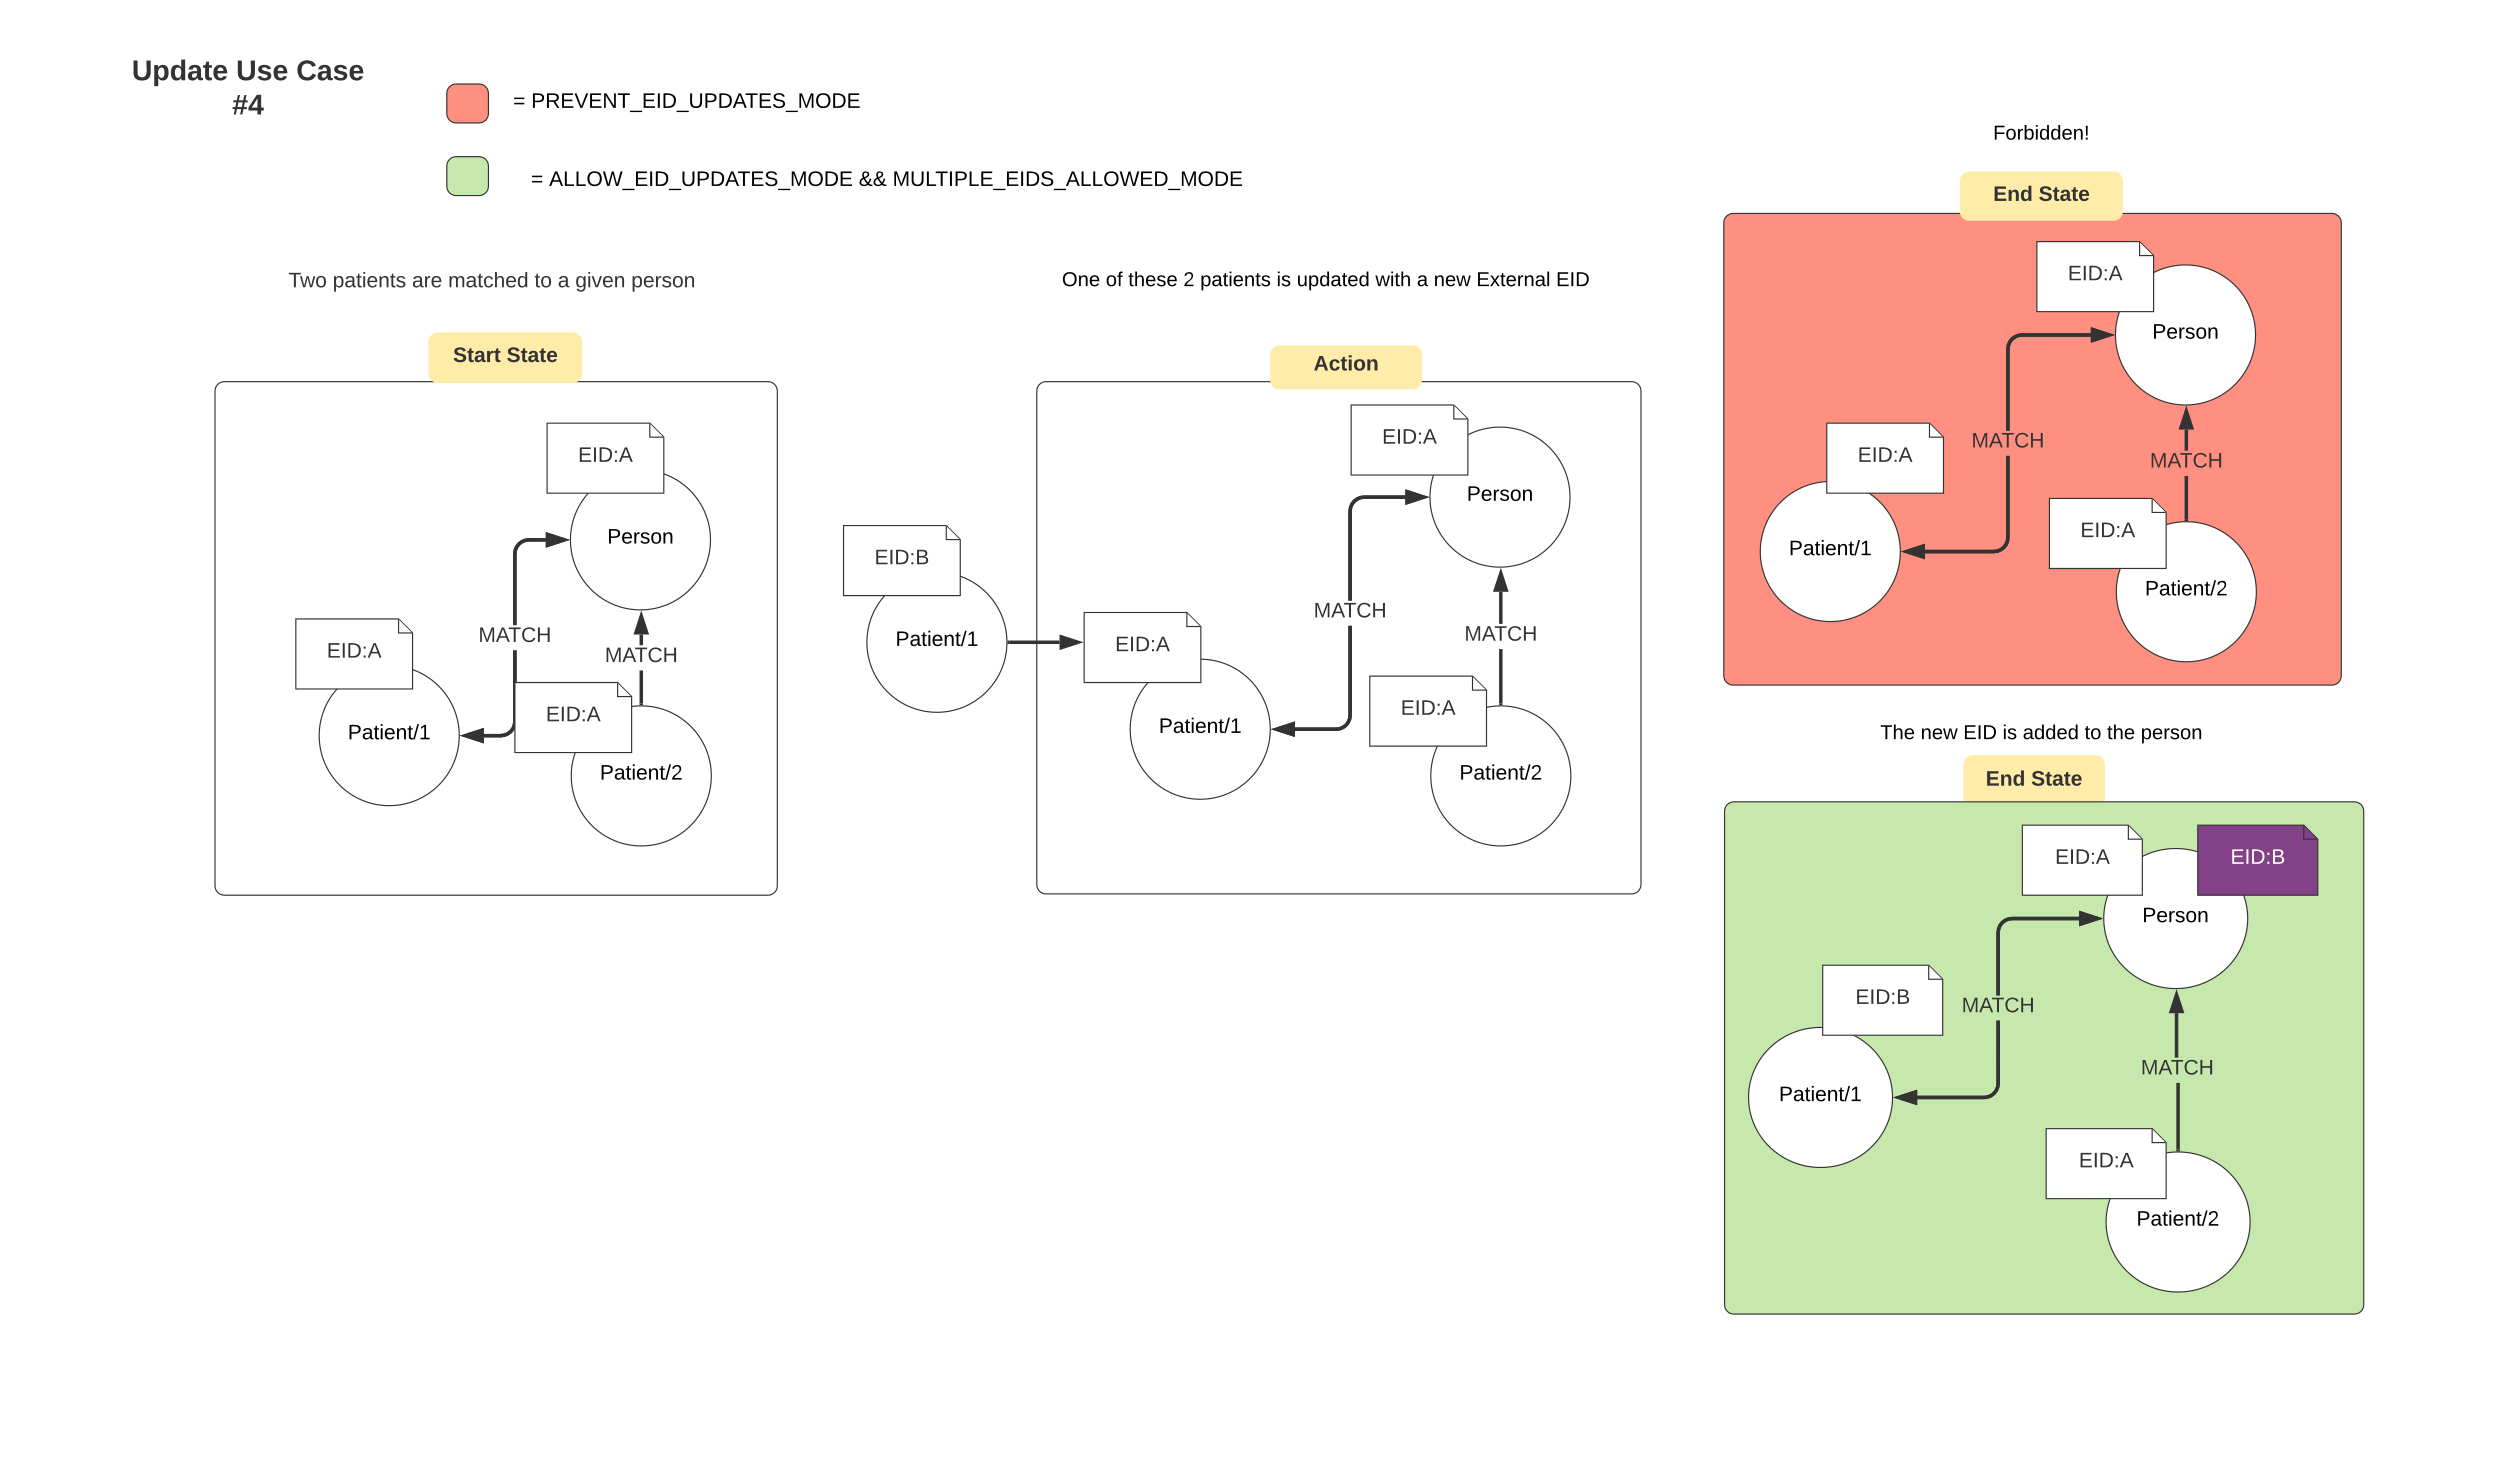 <svg xmlns="http://www.w3.org/2000/svg" xmlns:xlink="http://www.w3.org/1999/xlink" xmlns:lucid="lucid" width="2142" height="1254"><g transform="translate(1806 -713)" lucid:page-tab-id="0_0"><path d="M-1806.4-2518.4h3676.8v7619.2h-3676.8z" fill="#fff"/><path d="M-1720 740H340v1220h-2060z" stroke="#fff" stroke-width="2" fill="#fff"/><use xlink:href="#a" transform="matrix(1,0,0,1,-1715,745) translate(1008.525 609.947)"/><path d="M-1720-260h3120V740h-3120z" stroke="#fff" stroke-width="2" fill="#fff"/><use xlink:href="#a" transform="matrix(1,0,0,1,-1715,-255) translate(1538.525 493.931)"/><path d="M-1573.02 933.56c0-4.42 3.58-8 8-8h360.47c4.42 0 8 3.58 8 8v44c0 4.4-3.58 8-8 8h-360.47c-4.42 0-8-3.6-8-8z" fill="none"/><use xlink:href="#b" transform="matrix(1,0,0,1,-1573.024,925.556) translate(14.175 33.6)"/><use xlink:href="#c" transform="matrix(1,0,0,1,-1573.024,925.556) translate(52.075 33.6)"/><use xlink:href="#d" transform="matrix(1,0,0,1,-1573.024,925.556) translate(120.025 33.6)"/><use xlink:href="#e" transform="matrix(1,0,0,1,-1573.024,925.556) translate(150.975 33.6)"/><use xlink:href="#f" transform="matrix(1,0,0,1,-1573.024,925.556) translate(224.925 33.6)"/><use xlink:href="#g" transform="matrix(1,0,0,1,-1573.024,925.556) translate(244.925 33.6)"/><use xlink:href="#h" transform="matrix(1,0,0,1,-1573.024,925.556) translate(259.925 33.6)"/><use xlink:href="#i" transform="matrix(1,0,0,1,-1573.024,925.556) translate(307.875 33.6)"/><path d="M-943.25 1263.3c0 33.14-26.87 60-60 60-33.14 0-60-26.86-60-60 0-33.13 26.86-60 60-60 33.13 0 60 26.87 60 60z" stroke="#333" fill="#fff"/><use xlink:href="#j" transform="matrix(1,0,0,1,-1063.252,1203.306) translate(24.53 63.15)"/><path d="M-1083.25 1163.3h88l12 12v48h-100z" stroke="#333" fill="#fff"/><path d="M-995.25 1163.78v11.53h11.52" stroke="#333" fill="#fff"/><use xlink:href="#k" transform="matrix(1,0,0,1,-1083.252,1163.306) translate(26.525 33.15)"/><path d="M-902.03 933.56c0-4.42 3.58-8 8-8h447.96c4.42 0 8 3.58 8 8v44c0 4.4-3.58 8-8 8h-447.96c-4.42 0-8-3.6-8-8z" stroke="#000" stroke-opacity="0" fill="#fff" fill-opacity="0"/><use xlink:href="#l" transform="matrix(1,0,0,1,-902.028,925.556) translate(5.896 32.617)"/><use xlink:href="#m" transform="matrix(1,0,0,1,-902.028,925.556) translate(43.452 32.617)"/><use xlink:href="#n" transform="matrix(1,0,0,1,-902.028,925.556) translate(62.711 32.617)"/><use xlink:href="#o" transform="matrix(1,0,0,1,-902.028,925.556) translate(109.896 32.617)"/><use xlink:href="#p" transform="matrix(1,0,0,1,-902.028,925.556) translate(124.341 32.617)"/><use xlink:href="#q" transform="matrix(1,0,0,1,-902.028,925.556) translate(189.774 32.617)"/><use xlink:href="#r" transform="matrix(1,0,0,1,-902.028,925.556) translate(207.059 32.617)"/><use xlink:href="#s" transform="matrix(1,0,0,1,-902.028,925.556) translate(274.467 32.617)"/><use xlink:href="#t" transform="matrix(1,0,0,1,-902.028,925.556) translate(310 32.617)"/><use xlink:href="#u" transform="matrix(1,0,0,1,-902.028,925.556) translate(324.444 32.617)"/><use xlink:href="#v" transform="matrix(1,0,0,1,-902.028,925.556) translate(360.989 32.617)"/><use xlink:href="#w" transform="matrix(1,0,0,1,-902.028,925.556) translate(429.263 32.617)"/><path d="M-1621.78 1048c0-4.42 3.58-8 8-8H-1148c4.42 0 8 3.58 8 8v424c0 4.42-3.58 8-8 8h-465.78c-4.42 0-8-3.58-8-8z" stroke="#333" fill="#fff"/><path d="M-1412.52 1343.3c0 33.14-26.87 60-60 60-33.14 0-60-26.86-60-60 0-33.13 26.86-60 60-60 33.13 0 60 26.87 60 60z" stroke="#333" fill="#fff"/><use xlink:href="#j" transform="matrix(1,0,0,1,-1532.524,1283.306) translate(24.53 63.15)"/><path d="M-1438.93 1005.8c0-4.42 3.58-8 8-8h115.75c4.42 0 8 3.58 8 8v27.3c0 4.43-3.58 8-8 8h-115.75c-4.42 0-8-3.57-8-8z" stroke="#000" stroke-opacity="0" fill="#ffeca9"/><use xlink:href="#x" transform="matrix(1,0,0,1,-1438.935,997.802) translate(21.1 25.4)"/><use xlink:href="#y" transform="matrix(1,0,0,1,-1438.935,997.802) translate(67 25.4)"/><path d="M-1552.52 1243.3h88l12 12v48h-100z" stroke="#333" fill="#fff"/><path d="M-1464.52 1243.78v11.53h11.52" stroke="#333" fill="#fff"/><use xlink:href="#z" transform="matrix(1,0,0,1,-1552.524,1243.306) translate(26.525 33.15)"/><path d="M-1197.25 1175.56c0 33.13-26.86 60-60 60-33.13 0-60-26.87-60-60 0-33.14 26.87-60 60-60 33.14 0 60 26.86 60 60z" stroke="#333" fill="#fff"/><use xlink:href="#A" transform="matrix(1,0,0,1,-1317.246,1115.556) translate(31.53 63.15)"/><path d="M-1337.25 1075.56h88l12 12v48h-100z" stroke="#333" fill="#fff"/><path d="M-1249.25 1076.03v11.53h11.53" stroke="#333" fill="#fff"/><use xlink:href="#z" transform="matrix(1,0,0,1,-1337.246,1075.556) translate(26.525 33.15)"/><path d="M-1363.38 1331.4l-.45 3.4-1.34 3.25-2.16 2.8-2.8 2.17-3.25 1.34-3.4.45h-14.62v-3h14.42l2.82-.36 2.5-1.05 2.2-1.68 1.66-2.18 1.05-2.5.37-2.83v-60.97h3zm25-154.34h-14.4l-2.83.37-2.52 1.04-2.18 1.67-1.67 2.18-1.05 2.5-.36 2.83v60.98h-3v-61.17l.44-3.4 1.35-3.25 2.16-2.8 2.8-2.15 3.25-1.35 3.42-.44h14.6zM-1392.9 1347.94l-14.27-4.63 14.27-4.63z" fill="#333"/><path d="M-1391.4 1350l-20.62-6.7 20.62-6.7zm-10.92-6.7l7.92 2.58v-5.15zM-1322.6 1175.56l-14.27 4.63v-9.28z" fill="#333"/><path d="M-1317.75 1175.56l-20.62 6.7v-13.4zm-17.62 2.57l7.92-2.57-7.92-2.58z" fill="#333"/><use xlink:href="#B" transform="matrix(1,0,0,1,-1396.11,1248.631) translate(0.005 14.4)"/><path d="M-1363.38 1331.4l-.45 3.4-1.34 3.25-2.16 2.8-2.8 2.17-3.25 1.34-3.4.45h-14.62v-3h14.42l2.82-.36 2.5-1.04 2.2-1.68 1.66-2.18 1.05-2.5.37-2.83v-60.97h3zm25-154.34h-14.4l-2.83.37-2.52 1.04-2.18 1.67-1.67 2.18-1.05 2.5-.36 2.83v60.98h-3v-61.17l.44-3.4 1.35-3.25 2.16-2.8 2.8-2.15 3.25-1.35 3.42-.44h14.6zM-1322.6 1175.56l-14.27 4.63v-9.28z" fill="#333"/><path d="M-1317.75 1175.56l-20.62 6.7v-13.4zm-17.62 2.57l7.92-2.57-7.92-2.58zM-1392.9 1347.94l-14.27-4.63 14.27-4.63z" fill="#333"/><path d="M-1391.4 1350l-20.62-6.7 20.62-6.7zm-10.92-6.7l7.92 2.58v-5.15z" fill="#333"/><path d="M-256.97 808c0-4.42 3.6-8 8-8h384c4.42 0 8 3.58 8 8v44c0 4.42-3.58 8-8 8h-384c-4.4 0-8-3.58-8-8z" stroke="#000" stroke-opacity="0" fill="#fff" fill-opacity="0"/><use xlink:href="#C" transform="matrix(1,0,0,1,-256.967,800) translate(158.665 32.617)"/><path d="M-123.73 1368c0-4.42 3.58-8 8-8h105.2c4.42 0 8 3.58 8 8v30.07c0 4.42-3.58 8-8 8h-105.2c-4.42 0-8-3.58-8-8z" stroke="#000" stroke-opacity="0" fill="#ffeca9"/><use xlink:href="#D" transform="matrix(1,0,0,1,-123.727,1360) translate(19.1 26.15)"/><use xlink:href="#y" transform="matrix(1,0,0,1,-123.727,1360) translate(58 26.15)"/><path d="M-256.97 1321.67c0-4.4 3.6-8 8-8h384c4.42 0 8 3.6 8 8v44c0 4.42-3.58 8-8 8h-384c-4.4 0-8-3.58-8-8z" stroke="#000" stroke-opacity="0" fill="#fff" fill-opacity="0"/><use xlink:href="#E" transform="matrix(1,0,0,1,-256.967,1313.674) translate(61.935 32.617)"/><use xlink:href="#u" transform="matrix(1,0,0,1,-256.967,1313.674) translate(96.554 32.617)"/><use xlink:href="#F" transform="matrix(1,0,0,1,-256.967,1313.674) translate(133.098 32.617)"/><use xlink:href="#q" transform="matrix(1,0,0,1,-256.967,1313.674) translate(166.754 32.617)"/><use xlink:href="#G" transform="matrix(1,0,0,1,-256.967,1313.674) translate(184.039 32.617)"/><use xlink:href="#H" transform="matrix(1,0,0,1,-256.967,1313.674) translate(237.002 32.617)"/><use xlink:href="#I" transform="matrix(1,0,0,1,-256.967,1313.674) translate(256.261 32.617)"/><use xlink:href="#J" transform="matrix(1,0,0,1,-256.967,1313.674) translate(285.15 32.617)"/><path d="M-1196.55 1377.8c0 33.14-26.86 60-60 60-33.13 0-60-26.86-60-60 0-33.13 26.87-60 60-60 33.14 0 60 26.87 60 60z" stroke="#333" fill="#fff"/><use xlink:href="#K" transform="matrix(1,0,0,1,-1316.548,1317.806) translate(24.53 63.15)"/><path d="M-1364.82 1297.8h88l12 12v48h-100z" stroke="#333" fill="#fff"/><path d="M-1276.82 1298.28v11.53h11.53" stroke="#333" fill="#fff"/><use xlink:href="#z" transform="matrix(1,0,0,1,-1364.818,1297.806) translate(26.525 33.15)"/><path d="M-1255.05 1315.8h-3v-28.33h3zm0-49.93h-3v-9.22h3z" fill="#333"/><path d="M-1255.05 1317.37l-1.5-.06-1.5.06v-1.6h3zM-1251.9 1255.15h-9.28l4.63-14.26z" fill="#333"/><path d="M-1249.85 1256.65h-13.4l6.7-20.62zm-9.27-3h5.14l-2.57-7.9z" fill="#333"/><use xlink:href="#B" transform="matrix(1,0,0,1,-1287.773,1265.868) translate(0.005 14.4)"/><path d="M-917.68 1048c0-4.42 3.58-8 8-8H-408c4.42 0 8 3.58 8 8v422.9c0 4.42-3.58 8-8 8h-501.68c-4.42 0-8-3.58-8-8z" stroke="#333" fill="#fff"/><path d="M-717.64 1337.8c0 33.14-26.86 60-60 60-33.13 0-60-26.86-60-60 0-33.13 26.87-60 60-60 33.14 0 60 26.87 60 60z" stroke="#333" fill="#fff"/><use xlink:href="#j" transform="matrix(1,0,0,1,-837.638,1277.806) translate(24.53 63.15)"/><path d="M-877.1 1237.8h88l12 12v48h-100z" stroke="#333" fill="#fff"/><path d="M-789.1 1238.28v11.53h11.52" stroke="#333" fill="#fff"/><use xlink:href="#z" transform="matrix(1,0,0,1,-877.101,1237.806) translate(26.525 33.15)"/><path d="M-460.8 1138.93c0 33.14-26.86 60-60 60-33.13 0-60-26.86-60-60s26.87-60 60-60c33.14 0 60 26.86 60 60z" stroke="#333" fill="#fff"/><use xlink:href="#A" transform="matrix(1,0,0,1,-580.794,1078.931) translate(31.53 63.15)"/><path d="M-648.34 1060h88l12 12v48h-100z" stroke="#333" fill="#fff"/><path d="M-560.34 1060.48V1072h11.52" stroke="#333" fill="#fff"/><use xlink:href="#z" transform="matrix(1,0,0,1,-648.341,1060) translate(26.525 33.15)"/><path d="M-647.72 1325.9l-.44 3.4-1.35 3.25-2.16 2.8-2.8 2.17-3.25 1.34-3.42.45h-35.4v-3h35.2l2.83-.36 2.52-1.05 2.18-1.68 1.67-2.18 1.04-2.5.38-2.83v-76.53h3zm45.8-185.47h-35.2l-2.82.37-2.5 1.04-2.2 1.67-1.67 2.2-1.05 2.5-.37 2.83v76.54h-3v-76.74l.45-3.4 1.34-3.25 2.16-2.8 2.8-2.16 3.25-1.34 3.4-.45h35.4zM-698.02 1342.44l-14.26-4.63 14.26-4.63z" fill="#333"/><path d="M-696.52 1344.5l-20.62-6.7 20.62-6.7zm-10.9-6.7l7.9 2.58v-5.15zM-586.15 1138.93l-14.26 4.64v-9.27z" fill="#333"/><path d="M-581.3 1138.93l-20.6 6.7v-13.4zm-17.6 2.57l7.9-2.57-7.9-2.57z" fill="#333"/><use xlink:href="#B" transform="matrix(1,0,0,1,-680.441,1227.568) translate(0.005 14.4)"/><path d="M-647.72 1325.9l-.44 3.4-1.35 3.25-2.16 2.8-2.8 2.17-3.25 1.34-3.42.45h-35.4v-3h35.2l2.83-.36 2.52-1.04 2.18-1.68 1.67-2.18 1.04-2.5.38-2.83v-76.53h3zm45.8-185.47h-35.2l-2.82.37-2.5 1.04-2.2 1.68-1.67 2.18-1.05 2.5-.37 2.83v76.54h-3v-76.74l.45-3.4 1.34-3.25 2.16-2.8 2.8-2.16 3.25-1.34 3.4-.45h35.4zM-586.15 1138.93l-14.26 4.64v-9.27z" fill="#333"/><path d="M-581.3 1138.93l-20.6 6.7v-13.4zm-17.6 2.57l7.9-2.57-7.9-2.57zM-698.02 1342.44l-14.26-4.63 14.26-4.63z" fill="#333"/><path d="M-696.52 1344.5l-20.62-6.7 20.62-6.7zm-10.9-6.7l7.9 2.58v-5.15z" fill="#333"/><path d="M-460.1 1377.8c0 33.14-26.86 60-60 60-33.13 0-60-26.86-60-60 0-33.13 26.87-60 60-60 33.14 0 60 26.87 60 60z" stroke="#333" fill="#fff"/><use xlink:href="#K" transform="matrix(1,0,0,1,-580.096,1317.806) translate(24.53 63.15)"/><path d="M-632.36 1292.3h88l12 12v48h-100z" stroke="#333" fill="#fff"/><path d="M-544.36 1292.78v11.53h11.52" stroke="#333" fill="#fff"/><use xlink:href="#z" transform="matrix(1,0,0,1,-632.36,1292.306) translate(26.525 33.15)"/><path d="M-518.6 1315.8h-3v-46.64h3zm0-68.24h-3v-27.53h3z" fill="#333"/><path d="M-518.6 1317.37l-1.5-.06-1.5.06v-1.6h3zM-515.46 1218.53h-9.27l4.63-14.27z" fill="#333"/><path d="M-513.4 1220.03h-13.4l6.7-20.62zm-9.27-3h5.14l-2.57-7.92z" fill="#333"/><use xlink:href="#B" transform="matrix(1,0,0,1,-551.321,1247.556) translate(0.005 14.4)"/><path d="M-941.25 1263.3h43.03" stroke="#333" stroke-width="3" fill="none"/><path d="M-941.2 1264.8h-1.6l.05-1.5-.06-1.5h1.6z" fill="#333"/><path d="M-882.45 1263.3l-14.27 4.64v-9.27z" stroke="#333" stroke-width="3" fill="#333"/><path d="M-329.04 903.87c0-4.42 3.58-8 8-8H192c4.42 0 8 3.58 8 8V1292c0 4.42-3.58 8-8 8h-513.04c-4.42 0-8-3.58-8-8z" stroke="#333" fill="#ff8f80"/><path d="M-177.8 1185.56c0 33.13-26.87 60-60 60-33.15 0-60-26.87-60-60 0-33.14 26.85-60 60-60 33.13 0 60 26.86 60 60z" stroke="#333" fill="#fff"/><use xlink:href="#j" transform="matrix(1,0,0,1,-297.811,1125.556) translate(24.53 63.15)"/><path d="M-240.82 1075.56h88l12 12v48h-100z" stroke="#333" fill="#fff"/><path d="M-152.82 1076.03v11.53h11.52" stroke="#333" fill="#fff"/><use xlink:href="#z" transform="matrix(1,0,0,1,-240.821,1075.556) translate(26.525 33.15)"/><path d="M126.55 1000c0 33.14-26.86 60-60 60-33.13 0-60-26.86-60-60s26.87-60 60-60c33.14 0 60 26.86 60 60z" stroke="#333" fill="#fff"/><use xlink:href="#A" transform="matrix(1,0,0,1,6.554,940) translate(31.53 63.15)"/><path d="M-60.8 920h88l12 12v48h-100z" stroke="#333" fill="#fff"/><path d="M27.2 920.48V932h11.52" stroke="#333" fill="#fff"/><use xlink:href="#z" transform="matrix(1,0,0,1,-60.799,920) translate(26.525 33.15)"/><path d="M-84.13 1173.65l-.44 3.4-1.35 3.25-2.15 2.8-2.8 2.17-3.25 1.34-3.4.46h-59.17v-3h58.97l2.82-.37 2.5-1.06 2.2-1.67 1.66-2.18 1.04-2.52.37-2.82v-69.88h3zm69.56-172.15h-58.96l-2.82.37-2.5 1.04-2.2 1.68-1.67 2.2-1.04 2.5-.37 2.82v69.88h-3v-70.08l.45-3.4 1.34-3.25 2.16-2.8 2.8-2.16 3.25-1.35 3.4-.45h59.16zM-158.2 1190.2l-14.26-4.64 14.27-4.64z" fill="#333"/><path d="M-156.7 1192.26l-20.6-6.7 20.6-6.7zm-10.9-6.7l7.9 2.57v-5.15zM1.2 1000l-14.27 4.64v-9.28z" fill="#333"/><path d="M6.05 1000l-20.62 6.7v-13.4zm-17.62 2.57l7.92-2.57-7.92-2.57z" fill="#333"/><use xlink:href="#B" transform="matrix(1,0,0,1,-116.853,1081.978) translate(0.005 14.4)"/><path d="M-84.13 1173.65l-.44 3.4-1.35 3.25-2.15 2.8-2.8 2.17-3.25 1.34-3.4.46h-59.17v-3h58.97l2.82-.37 2.5-1.05 2.2-1.68 1.66-2.18 1.04-2.52.37-2.82v-69.88h3zm69.56-172.15h-58.96l-2.82.37-2.5 1.04-2.2 1.68-1.67 2.2-1.04 2.5-.37 2.82v69.88h-3v-70.08l.45-3.4 1.34-3.25 2.16-2.8 2.8-2.16 3.25-1.35 3.4-.45h59.16zM1.2 1000l-14.27 4.64v-9.28z" fill="#333"/><path d="M6.05 1000l-20.62 6.7v-13.4zm-17.62 2.57l7.92-2.57-7.92-2.57zM-158.2 1190.2l-14.26-4.64 14.27-4.64z" fill="#333"/><path d="M-156.7 1192.26l-20.6-6.7 20.6-6.7zm-10.9-6.7l7.9 2.57v-5.15z" fill="#333"/><path d="M127.25 1220c0 33.14-26.86 60-60 60-33.13 0-60-26.86-60-60s26.87-60 60-60c33.14 0 60 26.86 60 60z" stroke="#333" fill="#fff"/><use xlink:href="#K" transform="matrix(1,0,0,1,7.252,1160) translate(24.53 63.15)"/><path d="M-50.05 1140.06h88l12 12v48h-100z" stroke="#333" fill="#fff"/><path d="M37.95 1140.53v11.53h11.52" stroke="#333" fill="#fff"/><use xlink:href="#z" transform="matrix(1,0,0,1,-50.049,1140.056) translate(26.525 33.15)"/><path d="M68.75 1158h-3v-37.2h3zm0-58.8h-3v-18.1h3z" fill="#333"/><path d="M68.75 1159.56l-1.5-.06-1.5.05v-1.6h3zM71.9 1079.6H62.6l4.63-14.27z" fill="#333"/><path d="M73.95 1081.1h-13.4l6.7-20.62zm-9.27-3h5.14l-2.57-7.92z" fill="#333"/><use xlink:href="#B" transform="matrix(1,0,0,1,36.027,1099.188) translate(0.005 14.4)"/><path d="M-328.4 1408c0-4.42 3.6-8 8-8h531.65c4.42 0 8 3.58 8 8v422.9c0 4.42-3.58 8-8 8H-320.4c-4.4 0-8-3.58-8-8z" stroke="#333" fill="#c7e8ac"/><path d="M-184.47 1653.3c0 33.14-27.6 60-61.68 60-34.06 0-61.68-26.86-61.68-60 0-33.13 27.62-60 61.68-60 34.07 0 61.68 26.87 61.68 60z" stroke="#333" fill="#fff"/><use xlink:href="#j" transform="matrix(1,0,0,1,-307.828,1593.306) translate(26.03 63.15)"/><path d="M-244.3 1540h90.8l12 12v48h-102.8z" stroke="#333" fill="#fff"/><path d="M-153.5 1540.48V1552h11.53" stroke="#333" fill="#fff"/><use xlink:href="#k" transform="matrix(1,0,0,1,-244.299,1540) translate(28.025 33.15)"/><path d="M119.85 1500c0 33.14-27.62 60-61.68 60-34.07 0-61.68-26.86-61.68-60s27.6-60 61.67-60c34.06 0 61.68 26.86 61.68 60z" stroke="#333" fill="#fff"/><use xlink:href="#A" transform="matrix(1,0,0,1,-3.515,1440) translate(33.03 63.15)"/><path d="M-73.24 1420h90.8l12 12v48h-102.8z" stroke="#333" fill="#fff"/><path d="M17.57 1420.48V1432H29.1" stroke="#333" fill="#fff"/><use xlink:href="#z" transform="matrix(1,0,0,1,-73.236,1420) translate(28.025 33.15)"/><path d="M-92.5 1641.4l-.44 3.4-1.34 3.25-2.16 2.8-2.8 2.17-3.25 1.34-3.4.45h-57.45v-3h57.26l2.83-.36 2.5-1.05 2.2-1.68 1.67-2.18 1.04-2.5.37-2.83v-53.75h3zm67.87-139.9H-81.9l-2.8.37-2.53 1.04-2.18 1.68-1.68 2.2-1.04 2.5-.37 2.82v53.75h-3v-53.95l.46-3.4 1.34-3.25 2.15-2.8 2.8-2.16 3.25-1.35 3.4-.45h57.47zM-164.85 1657.94l-14.26-4.63 14.25-4.63z" fill="#333"/><path d="M-163.35 1660l-20.62-6.7 20.62-6.7zm-10.9-6.7l7.9 2.58v-5.15zM-8.87 1500l-14.26 4.64v-9.28z" fill="#333"/><path d="M-4 1500l-20.63 6.7v-13.4zm-17.63 2.57l7.9-2.57-7.9-2.57z" fill="#333"/><use xlink:href="#B" transform="matrix(1,0,0,1,-125.216,1565.853) translate(0.005 14.4)"/><path d="M-92.5 1641.4l-.44 3.4-1.34 3.25-2.16 2.8-2.8 2.17-3.25 1.34-3.4.45h-57.45v-3h57.26l2.83-.36 2.5-1.04 2.2-1.68 1.67-2.18 1.04-2.5.37-2.83v-53.75h3zm67.87-139.9H-81.9l-2.8.37-2.53 1.04-2.18 1.68-1.68 2.2-1.04 2.5-.37 2.82v53.75h-3v-53.95l.46-3.4 1.34-3.25 2.15-2.8 2.8-2.16 3.25-1.35 3.4-.45h57.47zM-8.87 1500l-14.26 4.64v-9.28z" fill="#333"/><path d="M-4 1500l-20.63 6.7v-13.4zm-17.63 2.57l7.9-2.57-7.9-2.57zM-164.85 1657.94l-14.26-4.63 14.25-4.63z" fill="#333"/><path d="M-163.35 1660l-20.62-6.7 20.62-6.7zm-10.9-6.7l7.9 2.58v-5.15z" fill="#333"/><path d="M121.87 1760c0 33.14-27.62 60-61.7 60-34.05 0-61.67-26.86-61.67-60s27.62-60 61.68-60c34.07 0 61.7 26.86 61.7 60z" stroke="#333" fill="#fff"/><g><use xlink:href="#K" transform="matrix(1,0,0,1,-1.497,1700) translate(26.03 63.15)"/></g><path d="M-52.85 1680h90.8l12 12v48h-102.8z" stroke="#333" fill="#fff"/><path d="M37.95 1680.48V1692h11.52" stroke="#333" fill="#fff"/><g><use xlink:href="#z" transform="matrix(1,0,0,1,-52.851,1680) translate(28.025 33.15)"/></g><path d="M61.68 1698h-3v-57.2h3zm-1.3-78.8h-3v-38.1h3z" fill="#333"/><path d="M61.68 1699.56l-1.5-.06-1.5.02v-1.56h3zM63.52 1579.6h-9.27l4.63-14.26z" fill="#333"/><path d="M65.58 1581.1h-13.4l6.7-20.6zm-9.27-3h5.15l-2.57-7.9z" fill="#333"/><g><use xlink:href="#B" transform="matrix(1,0,0,1,28.309,1619.195) translate(0.005 14.4)"/></g><path d="M77.06 1420h90.8l12 12v48H77.06z" stroke="#333" fill="#834187"/><path d="M167.86 1420.48V1432h11.53" stroke="#333" fill="#834187"/><g><use xlink:href="#L" transform="matrix(1,0,0,1,77.06,1420) translate(28.025 33.15)"/></g><path d="M-1706.48 770.2c0-4.42 3.58-8 8-8h210.4c4.43 0 8 3.58 8 8v44c0 4.4-3.57 8-8 8h-210.4c-4.42 0-8-3.6-8-8z" stroke="#000" stroke-opacity="0" fill="#fff" fill-opacity="0"/><g><use xlink:href="#M" transform="matrix(1,0,0,1,-1706.482,762.194) translate(13.394 19.556)"/><use xlink:href="#N" transform="matrix(1,0,0,1,-1706.482,762.194) translate(102.752 19.556)"/><use xlink:href="#O" transform="matrix(1,0,0,1,-1706.482,762.194) translate(154.289 19.556)"/><use xlink:href="#P" transform="matrix(1,0,0,1,-1706.482,762.194) translate(99.425 48.889)"/></g><path d="M-126.82 868c0-4.42 3.58-8 8-8H4.88c4.43 0 8 3.58 8 8v26.2c0 4.4-3.57 8-8 8h-123.7c-4.42 0-8-3.6-8-8z" stroke="#000" stroke-opacity="0" fill="#ffeca9"/><g><use xlink:href="#D" transform="matrix(1,0,0,1,-126.822,860) translate(28.6 25.15)"/><use xlink:href="#y" transform="matrix(1,0,0,1,-126.822,860) translate(67.5 25.15)"/></g><path d="M-717.64 1016.9c0-4.42 3.58-8 8-8h114.07c4.42 0 8 3.58 8 8v21.8c0 4.43-3.58 8-8 8h-114.07c-4.42 0-8-3.57-8-8z" stroke="#000" stroke-opacity="0" fill="#ffeca9"/><g><use xlink:href="#Q" transform="matrix(1,0,0,1,-717.638,1008.903) translate(37.1 21.525)"/></g><path d="M-1423.16 792.98c0-4.42 3.6-8 8-8h19.65c4.4 0 8 3.58 8 8v17.35c0 4.42-3.6 8-8 8h-19.66c-4.4 0-8-3.58-8-8z" stroke="#333" fill="#ff8f80"/><path d="M-1387.5 779.44h339.08v44.43h-339.1z" stroke="#000" stroke-opacity="0" stroke-width="2" fill="#fff" fill-opacity="0"/><g><use xlink:href="#R" transform="matrix(1,0,0,1,-1382.509,784.441) translate(16.15 20.962)"/><use xlink:href="#S" transform="matrix(1,0,0,1,-1382.509,784.441) translate(31.65 20.962)"/></g><path d="M-1460 837.3h827.64v60H-1460z" stroke="#000" stroke-opacity="0" stroke-width="2" fill="#fff" fill-opacity="0"/><g><use xlink:href="#R" transform="matrix(1,0,0,1,-1455,842.299) translate(103.975 30.025)"/><use xlink:href="#T" transform="matrix(1,0,0,1,-1455,842.299) translate(119.475 30.025)"/><use xlink:href="#U" transform="matrix(1,0,0,1,-1455,842.299) translate(384.775 30.025)"/><use xlink:href="#V" transform="matrix(1,0,0,1,-1455,842.299) translate(413.775 30.025)"/></g><path d="M-1423.16 855.23c0-4.42 3.6-8 8-8h19.65c4.4 0 8 3.58 8 8v17.34c0 4.42-3.6 8-8 8h-19.66c-4.4 0-8-3.58-8-8z" stroke="#333" fill="#c7e8ac"/><path d="M-1720 1980H883.26v1220H-1720z" stroke="#fff" stroke-width="2" fill="#fff"/><g><use xlink:href="#a" transform="matrix(1,0,0,1,-1715,1985) translate(1280.525 609.947)"/></g><defs><path d="M127-220V0H93v-220H8v-28h204v28h-85" id="W"/><path d="M100-194c63 0 86 42 84 106H49c0 40 14 67 53 68 26 1 43-12 49-29l28 8c-11 28-37 45-77 45C44 4 14-33 15-96c1-61 26-98 85-98zm52 81c6-60-76-77-97-28-3 7-6 17-6 28h103" id="X"/><path d="M141 0L90-78 38 0H4l68-98-65-92h35l48 74 47-74h35l-64 92 68 98h-35" id="Y"/><path d="M59-47c-2 24 18 29 38 22v24C64 9 27 4 27-40v-127H5v-23h24l9-43h21v43h35v23H59v120" id="Z"/><g id="a"><use transform="matrix(0.05,0,0,0.05,0,0)" xlink:href="#W"/><use transform="matrix(0.05,0,0,0.05,8.95,0)" xlink:href="#X"/><use transform="matrix(0.05,0,0,0.05,18.95,0)" xlink:href="#Y"/><use transform="matrix(0.05,0,0,0.05,27.95,0)" xlink:href="#Z"/></g><path fill="#333" d="M127-220V0H93v-220H8v-28h204v28h-85" id="aa"/><path fill="#333" d="M206 0h-36l-40-164L89 0H53L-1-190h32L70-26l43-164h34l41 164 42-164h31" id="ab"/><path fill="#333" d="M100-194c62-1 85 37 85 99 1 63-27 99-86 99S16-35 15-95c0-66 28-99 85-99zM99-20c44 1 53-31 53-75 0-43-8-75-51-75s-53 32-53 75 10 74 51 75" id="ac"/><g id="b"><use transform="matrix(0.05,0,0,0.05,0,0)" xlink:href="#aa"/><use transform="matrix(0.05,0,0,0.05,9.95,0)" xlink:href="#ab"/><use transform="matrix(0.05,0,0,0.05,22.9,0)" xlink:href="#ac"/></g><path fill="#333" d="M115-194c55 1 70 41 70 98S169 2 115 4C84 4 66-9 55-30l1 105H24l-1-265h31l2 30c10-21 28-34 59-34zm-8 174c40 0 45-34 45-75s-6-73-45-74c-42 0-51 32-51 76 0 43 10 73 51 73" id="ad"/><path fill="#333" d="M141-36C126-15 110 5 73 4 37 3 15-17 15-53c-1-64 63-63 125-63 3-35-9-54-41-54-24 1-41 7-42 31l-33-3c5-37 33-52 76-52 45 0 72 20 72 64v82c-1 20 7 32 28 27v20c-31 9-61-2-59-35zM48-53c0 20 12 33 32 33 41-3 63-29 60-74-43 2-92-5-92 41" id="ae"/><path fill="#333" d="M59-47c-2 24 18 29 38 22v24C64 9 27 4 27-40v-127H5v-23h24l9-43h21v43h35v23H59v120" id="af"/><path fill="#333" d="M24-231v-30h32v30H24zM24 0v-190h32V0H24" id="ag"/><path fill="#333" d="M100-194c63 0 86 42 84 106H49c0 40 14 67 53 68 26 1 43-12 49-29l28 8c-11 28-37 45-77 45C44 4 14-33 15-96c1-61 26-98 85-98zm52 81c6-60-76-77-97-28-3 7-6 17-6 28h103" id="ah"/><path fill="#333" d="M117-194c89-4 53 116 60 194h-32v-121c0-31-8-49-39-48C34-167 62-67 57 0H25l-1-190h30c1 10-1 24 2 32 11-22 29-35 61-36" id="ai"/><path fill="#333" d="M135-143c-3-34-86-38-87 0 15 53 115 12 119 90S17 21 10-45l28-5c4 36 97 45 98 0-10-56-113-15-118-90-4-57 82-63 122-42 12 7 21 19 24 35" id="aj"/><g id="c"><use transform="matrix(0.05,0,0,0.05,0,0)" xlink:href="#ad"/><use transform="matrix(0.05,0,0,0.05,10,0)" xlink:href="#ae"/><use transform="matrix(0.05,0,0,0.05,20,0)" xlink:href="#af"/><use transform="matrix(0.05,0,0,0.05,25,0)" xlink:href="#ag"/><use transform="matrix(0.05,0,0,0.05,28.95,0)" xlink:href="#ah"/><use transform="matrix(0.05,0,0,0.05,38.95,0)" xlink:href="#ai"/><use transform="matrix(0.05,0,0,0.05,48.95,0)" xlink:href="#af"/><use transform="matrix(0.05,0,0,0.05,53.95,0)" xlink:href="#aj"/></g><path fill="#333" d="M114-163C36-179 61-72 57 0H25l-1-190h30c1 12-1 29 2 39 6-27 23-49 58-41v29" id="ak"/><g id="d"><use transform="matrix(0.05,0,0,0.05,0,0)" xlink:href="#ae"/><use transform="matrix(0.05,0,0,0.05,10,0)" xlink:href="#ak"/><use transform="matrix(0.05,0,0,0.05,15.95,0)" xlink:href="#ah"/></g><path fill="#333" d="M210-169c-67 3-38 105-44 169h-31v-121c0-29-5-50-35-48C34-165 62-65 56 0H25l-1-190h30c1 10-1 24 2 32 10-44 99-50 107 0 11-21 27-35 58-36 85-2 47 119 55 194h-31v-121c0-29-5-49-35-48" id="al"/><path fill="#333" d="M96-169c-40 0-48 33-48 73s9 75 48 75c24 0 41-14 43-38l32 2c-6 37-31 61-74 61-59 0-76-41-82-99-10-93 101-131 147-64 4 7 5 14 7 22l-32 3c-4-21-16-35-41-35" id="am"/><path fill="#333" d="M106-169C34-169 62-67 57 0H25v-261h32l-1 103c12-21 28-36 61-36 89 0 53 116 60 194h-32v-121c2-32-8-49-39-48" id="an"/><path fill="#333" d="M85-194c31 0 48 13 60 33l-1-100h32l1 261h-30c-2-10 0-23-3-31C134-8 116 4 85 4 32 4 16-35 15-94c0-66 23-100 70-100zm9 24c-40 0-46 34-46 75 0 40 6 74 45 74 42 0 51-32 51-76 0-42-9-74-50-73" id="ao"/><g id="e"><use transform="matrix(0.05,0,0,0.05,0,0)" xlink:href="#al"/><use transform="matrix(0.05,0,0,0.05,14.95,0)" xlink:href="#ae"/><use transform="matrix(0.05,0,0,0.05,24.95,0)" xlink:href="#af"/><use transform="matrix(0.05,0,0,0.05,29.95,0)" xlink:href="#am"/><use transform="matrix(0.05,0,0,0.05,38.95,0)" xlink:href="#an"/><use transform="matrix(0.05,0,0,0.05,48.95,0)" xlink:href="#ah"/><use transform="matrix(0.05,0,0,0.05,58.95,0)" xlink:href="#ao"/></g><g id="f"><use transform="matrix(0.05,0,0,0.05,0,0)" xlink:href="#af"/><use transform="matrix(0.05,0,0,0.05,5,0)" xlink:href="#ac"/></g><use transform="matrix(0.05,0,0,0.05,0,0)" xlink:href="#ae" id="g"/><path fill="#333" d="M177-190C167-65 218 103 67 71c-23-6-38-20-44-43l32-5c15 47 100 32 89-28v-30C133-14 115 1 83 1 29 1 15-40 15-95c0-56 16-97 71-98 29-1 48 16 59 35 1-10 0-23 2-32h30zM94-22c36 0 50-32 50-73 0-42-14-75-50-75-39 0-46 34-46 75s6 73 46 73" id="ap"/><path fill="#333" d="M108 0H70L1-190h34L89-25l56-165h34" id="aq"/><g id="h"><use transform="matrix(0.05,0,0,0.05,0,0)" xlink:href="#ap"/><use transform="matrix(0.05,0,0,0.05,10,0)" xlink:href="#ag"/><use transform="matrix(0.05,0,0,0.05,13.95,0)" xlink:href="#aq"/><use transform="matrix(0.05,0,0,0.05,22.95,0)" xlink:href="#ah"/><use transform="matrix(0.05,0,0,0.05,32.95,0)" xlink:href="#ai"/></g><g id="i"><use transform="matrix(0.05,0,0,0.05,0,0)" xlink:href="#ad"/><use transform="matrix(0.05,0,0,0.05,10,0)" xlink:href="#ah"/><use transform="matrix(0.05,0,0,0.05,20,0)" xlink:href="#ak"/><use transform="matrix(0.05,0,0,0.05,25.95,0)" xlink:href="#aj"/><use transform="matrix(0.05,0,0,0.05,34.95,0)" xlink:href="#ac"/><use transform="matrix(0.05,0,0,0.05,44.95,0)" xlink:href="#ai"/></g><path d="M30-248c87 1 191-15 191 75 0 78-77 80-158 76V0H30v-248zm33 125c57 0 124 11 124-50 0-59-68-47-124-48v98" id="ar"/><path d="M141-36C126-15 110 5 73 4 37 3 15-17 15-53c-1-64 63-63 125-63 3-35-9-54-41-54-24 1-41 7-42 31l-33-3c5-37 33-52 76-52 45 0 72 20 72 64v82c-1 20 7 32 28 27v20c-31 9-61-2-59-35zM48-53c0 20 12 33 32 33 41-3 63-29 60-74-43 2-92-5-92 41" id="as"/><path d="M24-231v-30h32v30H24zM24 0v-190h32V0H24" id="at"/><path d="M117-194c89-4 53 116 60 194h-32v-121c0-31-8-49-39-48C34-167 62-67 57 0H25l-1-190h30c1 10-1 24 2 32 11-22 29-35 61-36" id="au"/><path d="M0 4l72-265h28L28 4H0" id="av"/><path d="M27 0v-27h64v-190l-56 39v-29l58-41h29v221h61V0H27" id="aw"/><g id="j"><use transform="matrix(0.05,0,0,0.05,0,0)" xlink:href="#ar"/><use transform="matrix(0.05,0,0,0.05,12,0)" xlink:href="#as"/><use transform="matrix(0.05,0,0,0.05,22,0)" xlink:href="#Z"/><use transform="matrix(0.05,0,0,0.05,27,0)" xlink:href="#at"/><use transform="matrix(0.05,0,0,0.05,30.95,0)" xlink:href="#X"/><use transform="matrix(0.05,0,0,0.05,40.95,0)" xlink:href="#au"/><use transform="matrix(0.05,0,0,0.05,50.95,0)" xlink:href="#Z"/><use transform="matrix(0.05,0,0,0.05,55.95,0)" xlink:href="#av"/><use transform="matrix(0.05,0,0,0.05,60.95,0)" xlink:href="#aw"/></g><path fill="#333" d="M30 0v-248h187v28H63v79h144v27H63v87h162V0H30" id="ax"/><path fill="#333" d="M33 0v-248h34V0H33" id="ay"/><path fill="#333" d="M30-248c118-7 216 8 213 122C240-48 200 0 122 0H30v-248zM63-27c89 8 146-16 146-99s-60-101-146-95v194" id="az"/><path fill="#333" d="M33-154v-36h34v36H33zM33 0v-36h34V0H33" id="aA"/><path fill="#333" d="M160-131c35 5 61 23 61 61C221 17 115-2 30 0v-248c76 3 177-17 177 60 0 33-19 50-47 57zm-97-11c50-1 110 9 110-42 0-47-63-36-110-37v79zm0 115c55-2 124 14 124-45 0-56-70-42-124-44v89" id="aB"/><g id="k"><use transform="matrix(0.05,0,0,0.05,0,0)" xlink:href="#ax"/><use transform="matrix(0.05,0,0,0.05,12,0)" xlink:href="#ay"/><use transform="matrix(0.05,0,0,0.05,17,0)" xlink:href="#az"/><use transform="matrix(0.05,0,0,0.05,29.95,0)" xlink:href="#aA"/><use transform="matrix(0.05,0,0,0.05,34.95,0)" xlink:href="#aB"/></g><path d="M140-251c81 0 123 46 123 126C263-46 219 4 140 4 59 4 17-45 17-125s42-126 123-126zm0 227c63 0 89-41 89-101s-29-99-89-99c-61 0-89 39-89 99S79-25 140-24" id="aC"/><g id="l"><use transform="matrix(0.048,0,0,0.048,0,0)" xlink:href="#aC"/><use transform="matrix(0.048,0,0,0.048,13.481,0)" xlink:href="#au"/><use transform="matrix(0.048,0,0,0.048,23.111,0)" xlink:href="#X"/></g><path d="M100-194c62-1 85 37 85 99 1 63-27 99-86 99S16-35 15-95c0-66 28-99 85-99zM99-20c44 1 53-31 53-75 0-43-8-75-51-75s-53 32-53 75 10 74 51 75" id="aD"/><path d="M101-234c-31-9-42 10-38 44h38v23H63V0H32v-167H5v-23h27c-7-52 17-82 69-68v24" id="aE"/><g id="m"><use transform="matrix(0.048,0,0,0.048,0,0)" xlink:href="#aD"/><use transform="matrix(0.048,0,0,0.048,9.63,0)" xlink:href="#aE"/></g><path d="M106-169C34-169 62-67 57 0H25v-261h32l-1 103c12-21 28-36 61-36 89 0 53 116 60 194h-32v-121c2-32-8-49-39-48" id="aF"/><path d="M135-143c-3-34-86-38-87 0 15 53 115 12 119 90S17 21 10-45l28-5c4 36 97 45 98 0-10-56-113-15-118-90-4-57 82-63 122-42 12 7 21 19 24 35" id="aG"/><g id="n"><use transform="matrix(0.048,0,0,0.048,0,0)" xlink:href="#Z"/><use transform="matrix(0.048,0,0,0.048,4.815,0)" xlink:href="#aF"/><use transform="matrix(0.048,0,0,0.048,14.444,0)" xlink:href="#X"/><use transform="matrix(0.048,0,0,0.048,24.074,0)" xlink:href="#aG"/><use transform="matrix(0.048,0,0,0.048,32.741,0)" xlink:href="#X"/></g><path d="M101-251c82-7 93 87 43 132L82-64C71-53 59-42 53-27h129V0H18c2-99 128-94 128-182 0-28-16-43-45-43s-46 15-49 41l-32-3c6-41 34-60 81-64" id="aH"/><use transform="matrix(0.048,0,0,0.048,0,0)" xlink:href="#aH" id="o"/><path d="M115-194c55 1 70 41 70 98S169 2 115 4C84 4 66-9 55-30l1 105H24l-1-265h31l2 30c10-21 28-34 59-34zm-8 174c40 0 45-34 45-75s-6-73-45-74c-42 0-51 32-51 76 0 43 10 73 51 73" id="aI"/><g id="p"><use transform="matrix(0.048,0,0,0.048,0,0)" xlink:href="#aI"/><use transform="matrix(0.048,0,0,0.048,9.63,0)" xlink:href="#as"/><use transform="matrix(0.048,0,0,0.048,19.259,0)" xlink:href="#Z"/><use transform="matrix(0.048,0,0,0.048,24.074,0)" xlink:href="#at"/><use transform="matrix(0.048,0,0,0.048,27.878,0)" xlink:href="#X"/><use transform="matrix(0.048,0,0,0.048,37.507,0)" xlink:href="#au"/><use transform="matrix(0.048,0,0,0.048,47.137,0)" xlink:href="#Z"/><use transform="matrix(0.048,0,0,0.048,51.952,0)" xlink:href="#aG"/></g><g id="q"><use transform="matrix(0.048,0,0,0.048,0,0)" xlink:href="#at"/><use transform="matrix(0.048,0,0,0.048,3.804,0)" xlink:href="#aG"/></g><path d="M84 4C-5 8 30-112 23-190h32v120c0 31 7 50 39 49 72-2 45-101 50-169h31l1 190h-30c-1-10 1-25-2-33-11 22-28 36-60 37" id="aJ"/><path d="M85-194c31 0 48 13 60 33l-1-100h32l1 261h-30c-2-10 0-23-3-31C134-8 116 4 85 4 32 4 16-35 15-94c0-66 23-100 70-100zm9 24c-40 0-46 34-46 75 0 40 6 74 45 74 42 0 51-32 51-76 0-42-9-74-50-73" id="aK"/><g id="r"><use transform="matrix(0.048,0,0,0.048,0,0)" xlink:href="#aJ"/><use transform="matrix(0.048,0,0,0.048,9.63,0)" xlink:href="#aI"/><use transform="matrix(0.048,0,0,0.048,19.259,0)" xlink:href="#aK"/><use transform="matrix(0.048,0,0,0.048,28.889,0)" xlink:href="#as"/><use transform="matrix(0.048,0,0,0.048,38.519,0)" xlink:href="#Z"/><use transform="matrix(0.048,0,0,0.048,43.333,0)" xlink:href="#X"/><use transform="matrix(0.048,0,0,0.048,52.963,0)" xlink:href="#aK"/></g><path d="M206 0h-36l-40-164L89 0H53L-1-190h32L70-26l43-164h34l41 164 42-164h31" id="aL"/><g id="s"><use transform="matrix(0.048,0,0,0.048,0,0)" xlink:href="#aL"/><use transform="matrix(0.048,0,0,0.048,12.47,0)" xlink:href="#at"/><use transform="matrix(0.048,0,0,0.048,16.274,0)" xlink:href="#Z"/><use transform="matrix(0.048,0,0,0.048,21.089,0)" xlink:href="#aF"/></g><use transform="matrix(0.048,0,0,0.048,0,0)" xlink:href="#as" id="t"/><g id="u"><use transform="matrix(0.048,0,0,0.048,0,0)" xlink:href="#au"/><use transform="matrix(0.048,0,0,0.048,9.63,0)" xlink:href="#X"/><use transform="matrix(0.048,0,0,0.048,19.259,0)" xlink:href="#aL"/></g><path d="M30 0v-248h187v28H63v79h144v27H63v87h162V0H30" id="aM"/><path d="M114-163C36-179 61-72 57 0H25l-1-190h30c1 12-1 29 2 39 6-27 23-49 58-41v29" id="aN"/><path d="M24 0v-261h32V0H24" id="aO"/><g id="v"><use transform="matrix(0.048,0,0,0.048,0,0)" xlink:href="#aM"/><use transform="matrix(0.048,0,0,0.048,11.556,0)" xlink:href="#Y"/><use transform="matrix(0.048,0,0,0.048,20.222,0)" xlink:href="#Z"/><use transform="matrix(0.048,0,0,0.048,25.037,0)" xlink:href="#X"/><use transform="matrix(0.048,0,0,0.048,34.667,0)" xlink:href="#aN"/><use transform="matrix(0.048,0,0,0.048,40.396,0)" xlink:href="#au"/><use transform="matrix(0.048,0,0,0.048,50.026,0)" xlink:href="#as"/><use transform="matrix(0.048,0,0,0.048,59.656,0)" xlink:href="#aO"/></g><path d="M33 0v-248h34V0H33" id="aP"/><path d="M30-248c118-7 216 8 213 122C240-48 200 0 122 0H30v-248zM63-27c89 8 146-16 146-99s-60-101-146-95v194" id="aQ"/><g id="w"><use transform="matrix(0.048,0,0,0.048,0,0)" xlink:href="#aM"/><use transform="matrix(0.048,0,0,0.048,11.556,0)" xlink:href="#aP"/><use transform="matrix(0.048,0,0,0.048,16.37,0)" xlink:href="#aQ"/></g><path fill="#333" d="M169-182c-1-43-94-46-97-3 18 66 151 10 154 114 3 95-165 93-204 36-6-8-10-19-12-30l50-8c3 46 112 56 116 5-17-69-150-10-154-114-4-87 153-88 188-35 5 8 8 18 10 28" id="aR"/><path fill="#333" d="M115-3C79 11 28 4 28-45v-112H4v-33h27l15-45h31v45h36v33H77v99c-1 23 16 31 38 25v30" id="aS"/><path fill="#333" d="M133-34C117-15 103 5 69 4 32 3 11-16 11-54c-1-60 55-63 116-61 1-26-3-47-28-47-18 1-26 9-28 27l-52-2c7-38 36-58 82-57s74 22 75 68l1 82c-1 14 12 18 25 15v27c-30 8-71 5-69-32zm-48 3c29 0 43-24 42-57-32 0-66-3-65 30 0 17 8 27 23 27" id="aT"/><path fill="#333" d="M135-150c-39-12-60 13-60 57V0H25l-1-190h47c2 13-1 29 3 40 6-28 27-53 61-41v41" id="aU"/><g id="x"><use transform="matrix(0.05,0,0,0.05,0,0)" xlink:href="#aR"/><use transform="matrix(0.05,0,0,0.05,12,0)" xlink:href="#aS"/><use transform="matrix(0.05,0,0,0.05,17.95,0)" xlink:href="#aT"/><use transform="matrix(0.05,0,0,0.05,27.95,0)" xlink:href="#aU"/><use transform="matrix(0.05,0,0,0.05,34.95,0)" xlink:href="#aS"/></g><path fill="#333" d="M185-48c-13 30-37 53-82 52C43 2 14-33 14-96s30-98 90-98c62 0 83 45 84 108H66c0 31 8 55 39 56 18 0 30-7 34-22zm-45-69c5-46-57-63-70-21-2 6-4 13-4 21h74" id="aV"/><g id="y"><use transform="matrix(0.05,0,0,0.05,0,0)" xlink:href="#aR"/><use transform="matrix(0.05,0,0,0.05,12,0)" xlink:href="#aS"/><use transform="matrix(0.05,0,0,0.05,17.95,0)" xlink:href="#aT"/><use transform="matrix(0.05,0,0,0.05,27.95,0)" xlink:href="#aS"/><use transform="matrix(0.05,0,0,0.05,33.9,0)" xlink:href="#aV"/></g><path fill="#333" d="M205 0l-28-72H64L36 0H1l101-248h38L239 0h-34zm-38-99l-47-123c-12 45-31 82-46 123h93" id="aW"/><g id="z"><use transform="matrix(0.05,0,0,0.05,0,0)" xlink:href="#ax"/><use transform="matrix(0.05,0,0,0.05,12,0)" xlink:href="#ay"/><use transform="matrix(0.05,0,0,0.05,17,0)" xlink:href="#az"/><use transform="matrix(0.05,0,0,0.05,29.95,0)" xlink:href="#aA"/><use transform="matrix(0.05,0,0,0.05,34.95,0)" xlink:href="#aW"/></g><g id="A"><use transform="matrix(0.05,0,0,0.05,0,0)" xlink:href="#ar"/><use transform="matrix(0.05,0,0,0.05,12,0)" xlink:href="#X"/><use transform="matrix(0.05,0,0,0.05,22,0)" xlink:href="#aN"/><use transform="matrix(0.05,0,0,0.05,27.95,0)" xlink:href="#aG"/><use transform="matrix(0.05,0,0,0.05,36.95,0)" xlink:href="#aD"/><use transform="matrix(0.05,0,0,0.05,46.95,0)" xlink:href="#au"/></g><path fill="#333" d="M240 0l2-218c-23 76-54 145-80 218h-23L58-218 59 0H30v-248h44l77 211c21-75 51-140 76-211h43V0h-30" id="aX"/><path fill="#333" d="M212-179c-10-28-35-45-73-45-59 0-87 40-87 99 0 60 29 101 89 101 43 0 62-24 78-52l27 14C228-24 195 4 139 4 59 4 22-46 18-125c-6-104 99-153 187-111 19 9 31 26 39 46" id="aY"/><path fill="#333" d="M197 0v-115H63V0H30v-248h33v105h134v-105h34V0h-34" id="aZ"/><g id="B"><use transform="matrix(0.05,0,0,0.05,0,0)" xlink:href="#aX"/><use transform="matrix(0.05,0,0,0.05,14.95,0)" xlink:href="#aW"/><use transform="matrix(0.05,0,0,0.05,25.6,0)" xlink:href="#aa"/><use transform="matrix(0.05,0,0,0.05,36.55,0)" xlink:href="#aY"/><use transform="matrix(0.05,0,0,0.05,49.5,0)" xlink:href="#aZ"/></g><path d="M63-220v92h138v28H63V0H30v-248h175v28H63" id="ba"/><path d="M115-194c53 0 69 39 70 98 0 66-23 100-70 100C84 3 66-7 56-30L54 0H23l1-261h32v101c10-23 28-34 59-34zm-8 174c40 0 45-34 45-75 0-40-5-75-45-74-42 0-51 32-51 76 0 43 10 73 51 73" id="bb"/><path d="M63-70H37l-4-178h34zM33 0v-35h34V0H33" id="bc"/><g id="C"><use transform="matrix(0.048,0,0,0.048,0,0)" xlink:href="#ba"/><use transform="matrix(0.048,0,0,0.048,10.544,0)" xlink:href="#aD"/><use transform="matrix(0.048,0,0,0.048,20.174,0)" xlink:href="#aN"/><use transform="matrix(0.048,0,0,0.048,25.904,0)" xlink:href="#bb"/><use transform="matrix(0.048,0,0,0.048,35.533,0)" xlink:href="#at"/><use transform="matrix(0.048,0,0,0.048,39.337,0)" xlink:href="#aK"/><use transform="matrix(0.048,0,0,0.048,48.967,0)" xlink:href="#aK"/><use transform="matrix(0.048,0,0,0.048,58.596,0)" xlink:href="#X"/><use transform="matrix(0.048,0,0,0.048,68.226,0)" xlink:href="#au"/><use transform="matrix(0.048,0,0,0.048,77.856,0)" xlink:href="#bc"/></g><path fill="#333" d="M24 0v-248h195v40H76v63h132v40H76v65h150V0H24" id="bd"/><path fill="#333" d="M135-194c87-1 58 113 63 194h-50c-7-57 23-157-34-157-59 0-34 97-39 157H25l-1-190h47c2 12-1 28 3 38 12-26 28-41 61-42" id="be"/><path fill="#333" d="M88-194c31-1 46 15 58 34l-1-101h50l1 261h-48c-2-10 0-23-3-31C134-8 116 4 84 4 32 4 16-41 15-95c0-56 19-97 73-99zm17 164c33 0 40-30 41-66 1-37-9-64-41-64s-38 30-39 65c0 43 13 65 39 65" id="bf"/><g id="D"><use transform="matrix(0.05,0,0,0.05,0,0)" xlink:href="#bd"/><use transform="matrix(0.05,0,0,0.05,12,0)" xlink:href="#be"/><use transform="matrix(0.05,0,0,0.05,22.95,0)" xlink:href="#bf"/></g><g id="E"><use transform="matrix(0.048,0,0,0.048,0,0)" xlink:href="#W"/><use transform="matrix(0.048,0,0,0.048,10.544,0)" xlink:href="#aF"/><use transform="matrix(0.048,0,0,0.048,20.174,0)" xlink:href="#X"/></g><g id="F"><use transform="matrix(0.048,0,0,0.048,0,0)" xlink:href="#aM"/><use transform="matrix(0.048,0,0,0.048,11.556,0)" xlink:href="#aP"/><use transform="matrix(0.048,0,0,0.048,16.37,0)" xlink:href="#aQ"/></g><g id="G"><use transform="matrix(0.048,0,0,0.048,0,0)" xlink:href="#as"/><use transform="matrix(0.048,0,0,0.048,9.63,0)" xlink:href="#aK"/><use transform="matrix(0.048,0,0,0.048,19.259,0)" xlink:href="#aK"/><use transform="matrix(0.048,0,0,0.048,28.889,0)" xlink:href="#X"/><use transform="matrix(0.048,0,0,0.048,38.519,0)" xlink:href="#aK"/></g><g id="H"><use transform="matrix(0.048,0,0,0.048,0,0)" xlink:href="#Z"/><use transform="matrix(0.048,0,0,0.048,4.815,0)" xlink:href="#aD"/></g><g id="I"><use transform="matrix(0.048,0,0,0.048,0,0)" xlink:href="#Z"/><use transform="matrix(0.048,0,0,0.048,4.815,0)" xlink:href="#aF"/><use transform="matrix(0.048,0,0,0.048,14.444,0)" xlink:href="#X"/></g><g id="J"><use transform="matrix(0.048,0,0,0.048,0,0)" xlink:href="#aI"/><use transform="matrix(0.048,0,0,0.048,9.63,0)" xlink:href="#X"/><use transform="matrix(0.048,0,0,0.048,19.259,0)" xlink:href="#aN"/><use transform="matrix(0.048,0,0,0.048,24.989,0)" xlink:href="#aG"/><use transform="matrix(0.048,0,0,0.048,33.656,0)" xlink:href="#aD"/><use transform="matrix(0.048,0,0,0.048,43.285,0)" xlink:href="#au"/></g><g id="K"><use transform="matrix(0.05,0,0,0.05,0,0)" xlink:href="#ar"/><use transform="matrix(0.05,0,0,0.05,12,0)" xlink:href="#as"/><use transform="matrix(0.05,0,0,0.05,22,0)" xlink:href="#Z"/><use transform="matrix(0.05,0,0,0.05,27,0)" xlink:href="#at"/><use transform="matrix(0.05,0,0,0.05,30.95,0)" xlink:href="#X"/><use transform="matrix(0.05,0,0,0.05,40.95,0)" xlink:href="#au"/><use transform="matrix(0.05,0,0,0.05,50.95,0)" xlink:href="#Z"/><use transform="matrix(0.05,0,0,0.05,55.95,0)" xlink:href="#av"/><use transform="matrix(0.05,0,0,0.05,60.95,0)" xlink:href="#aH"/></g><path fill="#fff" d="M30 0v-248h187v28H63v79h144v27H63v87h162V0H30" id="bg"/><path fill="#fff" d="M33 0v-248h34V0H33" id="bh"/><path fill="#fff" d="M30-248c118-7 216 8 213 122C240-48 200 0 122 0H30v-248zM63-27c89 8 146-16 146-99s-60-101-146-95v194" id="bi"/><path fill="#fff" d="M33-154v-36h34v36H33zM33 0v-36h34V0H33" id="bj"/><path fill="#fff" d="M160-131c35 5 61 23 61 61C221 17 115-2 30 0v-248c76 3 177-17 177 60 0 33-19 50-47 57zm-97-11c50-1 110 9 110-42 0-47-63-36-110-37v79zm0 115c55-2 124 14 124-45 0-56-70-42-124-44v89" id="bk"/><g id="L"><use transform="matrix(0.05,0,0,0.05,0,0)" xlink:href="#bg"/><use transform="matrix(0.05,0,0,0.05,12,0)" xlink:href="#bh"/><use transform="matrix(0.05,0,0,0.05,17,0)" xlink:href="#bi"/><use transform="matrix(0.05,0,0,0.05,29.95,0)" xlink:href="#bj"/><use transform="matrix(0.05,0,0,0.05,34.95,0)" xlink:href="#bk"/></g><path fill="#333" d="M238-95c0 69-44 99-111 99C63 4 22-25 22-93v-155h51v151c-1 38 19 59 55 60 90 1 49-130 58-211h52v153" id="bl"/><path fill="#333" d="M135-194c53 0 70 44 70 98 0 56-19 98-73 100-31 1-45-17-59-34 3 33 2 69 2 105H25l-1-265h48c2 10 0 23 3 31 11-24 29-35 60-35zM114-30c33 0 39-31 40-66 0-38-9-64-40-64-56 0-55 130 0 130" id="bm"/><g id="M"><use transform="matrix(0.068,0,0,0.068,0,0)" xlink:href="#bl"/><use transform="matrix(0.068,0,0,0.068,17.586,0)" xlink:href="#bm"/><use transform="matrix(0.068,0,0,0.068,32.457,0)" xlink:href="#bf"/><use transform="matrix(0.068,0,0,0.068,47.327,0)" xlink:href="#aT"/><use transform="matrix(0.068,0,0,0.068,60.907,0)" xlink:href="#aS"/><use transform="matrix(0.068,0,0,0.068,68.988,0)" xlink:href="#aV"/></g><path fill="#333" d="M137-138c1-29-70-34-71-4 15 46 118 7 119 86 1 83-164 76-172 9l43-7c4 19 20 25 44 25 33 8 57-30 24-41C81-84 22-81 20-136c-2-80 154-74 161-7" id="bn"/><g id="N"><use transform="matrix(0.068,0,0,0.068,0,0)" xlink:href="#bl"/><use transform="matrix(0.068,0,0,0.068,17.586,0)" xlink:href="#bn"/><use transform="matrix(0.068,0,0,0.068,31.167,0)" xlink:href="#aV"/></g><path fill="#333" d="M67-125c0 53 21 87 73 88 37 1 54-22 65-47l45 17C233-25 199 4 140 4 58 4 20-42 15-125 8-235 124-281 211-232c18 10 29 29 36 50l-46 12c-8-25-30-41-62-41-52 0-71 34-72 86" id="bo"/><g id="O"><use transform="matrix(0.068,0,0,0.068,0,0)" xlink:href="#bo"/><use transform="matrix(0.068,0,0,0.068,17.586,0)" xlink:href="#aT"/><use transform="matrix(0.068,0,0,0.068,31.167,0)" xlink:href="#bn"/><use transform="matrix(0.068,0,0,0.068,44.747,0)" xlink:href="#aV"/></g><path fill="#333" d="M160-152l-12 59h37v26h-43L128 0h-28l14-67H60L46 0H20l13-67H6v-26h33l13-59H15v-26h42l15-67h27l-15 67h54l15-67h27l-14 67h28v26h-34zm-81 0L66-93h55l12-59H79" id="bp"/><path fill="#333" d="M165-50V0h-47v-50H5v-38l105-160h55v161h33v37h-33zm-47-37l2-116L46-87h72" id="bq"/><g id="P"><use transform="matrix(0.068,0,0,0.068,0,0)" xlink:href="#bp"/><use transform="matrix(0.068,0,0,0.068,13.58,0)" xlink:href="#bq"/></g><path fill="#333" d="M199 0l-22-63H83L61 0H9l90-248h61L250 0h-51zm-33-102l-36-108c-10 38-24 72-36 108h72" id="br"/><path fill="#333" d="M190-63c-7 42-38 67-86 67-59 0-84-38-90-98-12-110 154-137 174-36l-49 2c-2-19-15-32-35-32-30 0-35 28-38 64-6 74 65 87 74 30" id="bs"/><path fill="#333" d="M25-224v-37h50v37H25zM25 0v-190h50V0H25" id="bt"/><path fill="#333" d="M110-194c64 0 96 36 96 99 0 64-35 99-97 99-61 0-95-36-95-99 0-62 34-99 96-99zm-1 164c35 0 45-28 45-65 0-40-10-65-43-65-34 0-45 26-45 65 0 36 10 65 43 65" id="bu"/><g id="Q"><use transform="matrix(0.05,0,0,0.05,0,0)" xlink:href="#br"/><use transform="matrix(0.05,0,0,0.05,12.95,0)" xlink:href="#bs"/><use transform="matrix(0.05,0,0,0.05,22.95,0)" xlink:href="#aS"/><use transform="matrix(0.05,0,0,0.05,28.9,0)" xlink:href="#bt"/><use transform="matrix(0.05,0,0,0.05,33.9,0)" xlink:href="#bu"/><use transform="matrix(0.05,0,0,0.05,44.85,0)" xlink:href="#be"/></g><path d="M18-150v-26h174v26H18zm0 90v-26h174v26H18" id="bv"/><use transform="matrix(0.05,0,0,0.05,0,0)" xlink:href="#bv" id="R"/><path d="M233-177c-1 41-23 64-60 70L243 0h-38l-65-103H63V0H30v-248c88 3 205-21 203 71zM63-129c60-2 137 13 137-47 0-61-80-42-137-45v92" id="bw"/><path d="M137 0h-34L2-248h35l83 218 83-218h36" id="bx"/><path d="M190 0L58-211 59 0H30v-248h39L202-35l-2-213h31V0h-41" id="by"/><path d="M-5 72V49h209v23H-5" id="bz"/><path d="M232-93c-1 65-40 97-104 97C67 4 28-28 28-90v-158h33c8 89-33 224 67 224 102 0 64-133 71-224h33v155" id="bA"/><path d="M205 0l-28-72H64L36 0H1l101-248h38L239 0h-34zm-38-99l-47-123c-12 45-31 82-46 123h93" id="bB"/><path d="M185-189c-5-48-123-54-124 2 14 75 158 14 163 119 3 78-121 87-175 55-17-10-28-26-33-46l33-7c5 56 141 63 141-1 0-78-155-14-162-118-5-82 145-84 179-34 5 7 8 16 11 25" id="bC"/><path d="M240 0l2-218c-23 76-54 145-80 218h-23L58-218 59 0H30v-248h44l77 211c21-75 51-140 76-211h43V0h-30" id="bD"/><g id="S"><use transform="matrix(0.05,0,0,0.05,0,0)" xlink:href="#ar"/><use transform="matrix(0.05,0,0,0.05,12,0)" xlink:href="#bw"/><use transform="matrix(0.05,0,0,0.05,24.95,0)" xlink:href="#aM"/><use transform="matrix(0.05,0,0,0.05,36.95,0)" xlink:href="#bx"/><use transform="matrix(0.05,0,0,0.05,48.95,0)" xlink:href="#aM"/><use transform="matrix(0.05,0,0,0.05,60.95,0)" xlink:href="#by"/><use transform="matrix(0.05,0,0,0.05,73.9,0)" xlink:href="#W"/><use transform="matrix(0.05,0,0,0.05,84.85,0)" xlink:href="#bz"/><use transform="matrix(0.05,0,0,0.05,94.85,0)" xlink:href="#aM"/><use transform="matrix(0.05,0,0,0.05,106.85,0)" xlink:href="#aP"/><use transform="matrix(0.05,0,0,0.05,111.85,0)" xlink:href="#aQ"/><use transform="matrix(0.05,0,0,0.05,124.8,0)" xlink:href="#bz"/><use transform="matrix(0.05,0,0,0.05,134.8,0)" xlink:href="#bA"/><use transform="matrix(0.05,0,0,0.05,147.75,0)" xlink:href="#ar"/><use transform="matrix(0.05,0,0,0.05,159.75,0)" xlink:href="#aQ"/><use transform="matrix(0.05,0,0,0.05,172.7,0)" xlink:href="#bB"/><use transform="matrix(0.05,0,0,0.05,183.35,0)" xlink:href="#W"/><use transform="matrix(0.05,0,0,0.05,194.3,0)" xlink:href="#aM"/><use transform="matrix(0.05,0,0,0.05,206.3,0)" xlink:href="#bC"/><use transform="matrix(0.05,0,0,0.05,218.3,0)" xlink:href="#bz"/><use transform="matrix(0.05,0,0,0.05,228.3,0)" xlink:href="#bD"/><use transform="matrix(0.05,0,0,0.05,243.25,0)" xlink:href="#aC"/><use transform="matrix(0.05,0,0,0.05,257.25,0)" xlink:href="#aQ"/><use transform="matrix(0.05,0,0,0.05,270.2,0)" xlink:href="#aM"/></g><path d="M30 0v-248h33v221h125V0H30" id="bE"/><path d="M266 0h-40l-56-210L115 0H75L2-248h35L96-30l15-64 43-154h32l59 218 59-218h35" id="bF"/><g id="T"><use transform="matrix(0.05,0,0,0.05,0,0)" xlink:href="#bB"/><use transform="matrix(0.05,0,0,0.05,12,0)" xlink:href="#bE"/><use transform="matrix(0.05,0,0,0.05,22,0)" xlink:href="#bE"/><use transform="matrix(0.05,0,0,0.05,32,0)" xlink:href="#aC"/><use transform="matrix(0.05,0,0,0.05,46,0)" xlink:href="#bF"/><use transform="matrix(0.05,0,0,0.05,62.95,0)" xlink:href="#bz"/><use transform="matrix(0.05,0,0,0.05,72.95,0)" xlink:href="#aM"/><use transform="matrix(0.05,0,0,0.05,84.95,0)" xlink:href="#aP"/><use transform="matrix(0.05,0,0,0.05,89.95,0)" xlink:href="#aQ"/><use transform="matrix(0.05,0,0,0.05,102.9,0)" xlink:href="#bz"/><use transform="matrix(0.05,0,0,0.05,112.9,0)" xlink:href="#bA"/><use transform="matrix(0.05,0,0,0.05,125.85,0)" xlink:href="#ar"/><use transform="matrix(0.05,0,0,0.05,137.85,0)" xlink:href="#aQ"/><use transform="matrix(0.05,0,0,0.05,150.8,0)" xlink:href="#bB"/><use transform="matrix(0.05,0,0,0.05,161.45,0)" xlink:href="#W"/><use transform="matrix(0.05,0,0,0.05,172.4,0)" xlink:href="#aM"/><use transform="matrix(0.05,0,0,0.05,184.4,0)" xlink:href="#bC"/><use transform="matrix(0.05,0,0,0.05,196.4,0)" xlink:href="#bz"/><use transform="matrix(0.05,0,0,0.05,206.4,0)" xlink:href="#bD"/><use transform="matrix(0.05,0,0,0.05,221.35,0)" xlink:href="#aC"/><use transform="matrix(0.05,0,0,0.05,235.35,0)" xlink:href="#aQ"/><use transform="matrix(0.05,0,0,0.05,248.3,0)" xlink:href="#aM"/></g><path d="M234-2c-28 10-62 0-77-18C117 19 8 12 13-65c3-43 29-61 60-76-25-40-17-114 47-108 35 3 59 15 59 50 0 44-40 53-71 69 14 26 32 50 51 72 14-21 24-43 30-72l26 8c-9 33-21 57-38 82 13 13 33 22 57 15v23zM97-151c25-10 52-18 56-48-1-18-13-29-33-29-42 0-39 50-23 77zM42-66c-3 51 71 58 98 28-20-24-41-51-56-80-23 10-40 24-42 52" id="bG"/><g id="U"><use transform="matrix(0.05,0,0,0.05,0,0)" xlink:href="#bG"/><use transform="matrix(0.05,0,0,0.05,12,0)" xlink:href="#bG"/></g><g id="V"><use transform="matrix(0.05,0,0,0.05,0,0)" xlink:href="#bD"/><use transform="matrix(0.05,0,0,0.05,14.95,0)" xlink:href="#bA"/><use transform="matrix(0.05,0,0,0.05,27.9,0)" xlink:href="#bE"/><use transform="matrix(0.05,0,0,0.05,36.55,0)" xlink:href="#W"/><use transform="matrix(0.05,0,0,0.05,47.5,0)" xlink:href="#aP"/><use transform="matrix(0.05,0,0,0.05,52.5,0)" xlink:href="#ar"/><use transform="matrix(0.05,0,0,0.05,64.5,0)" xlink:href="#bE"/><use transform="matrix(0.05,0,0,0.05,74.5,0)" xlink:href="#aM"/><use transform="matrix(0.05,0,0,0.05,86.5,0)" xlink:href="#bz"/><use transform="matrix(0.05,0,0,0.05,96.5,0)" xlink:href="#aM"/><use transform="matrix(0.05,0,0,0.05,108.5,0)" xlink:href="#aP"/><use transform="matrix(0.05,0,0,0.05,113.5,0)" xlink:href="#aQ"/><use transform="matrix(0.05,0,0,0.05,126.45,0)" xlink:href="#bC"/><use transform="matrix(0.05,0,0,0.05,138.45,0)" xlink:href="#bz"/><use transform="matrix(0.05,0,0,0.05,148.45,0)" xlink:href="#bB"/><use transform="matrix(0.05,0,0,0.05,160.45,0)" xlink:href="#bE"/><use transform="matrix(0.05,0,0,0.05,170.45,0)" xlink:href="#bE"/><use transform="matrix(0.05,0,0,0.05,180.45,0)" xlink:href="#aC"/><use transform="matrix(0.05,0,0,0.05,194.45,0)" xlink:href="#bF"/><use transform="matrix(0.05,0,0,0.05,211.4,0)" xlink:href="#aM"/><use transform="matrix(0.05,0,0,0.05,223.4,0)" xlink:href="#aQ"/><use transform="matrix(0.05,0,0,0.05,236.35,0)" xlink:href="#bz"/><use transform="matrix(0.05,0,0,0.05,246.35,0)" xlink:href="#bD"/><use transform="matrix(0.05,0,0,0.05,261.3,0)" xlink:href="#aC"/><use transform="matrix(0.05,0,0,0.05,275.3,0)" xlink:href="#aQ"/><use transform="matrix(0.05,0,0,0.05,288.25,0)" xlink:href="#aM"/></g></defs></g></svg>